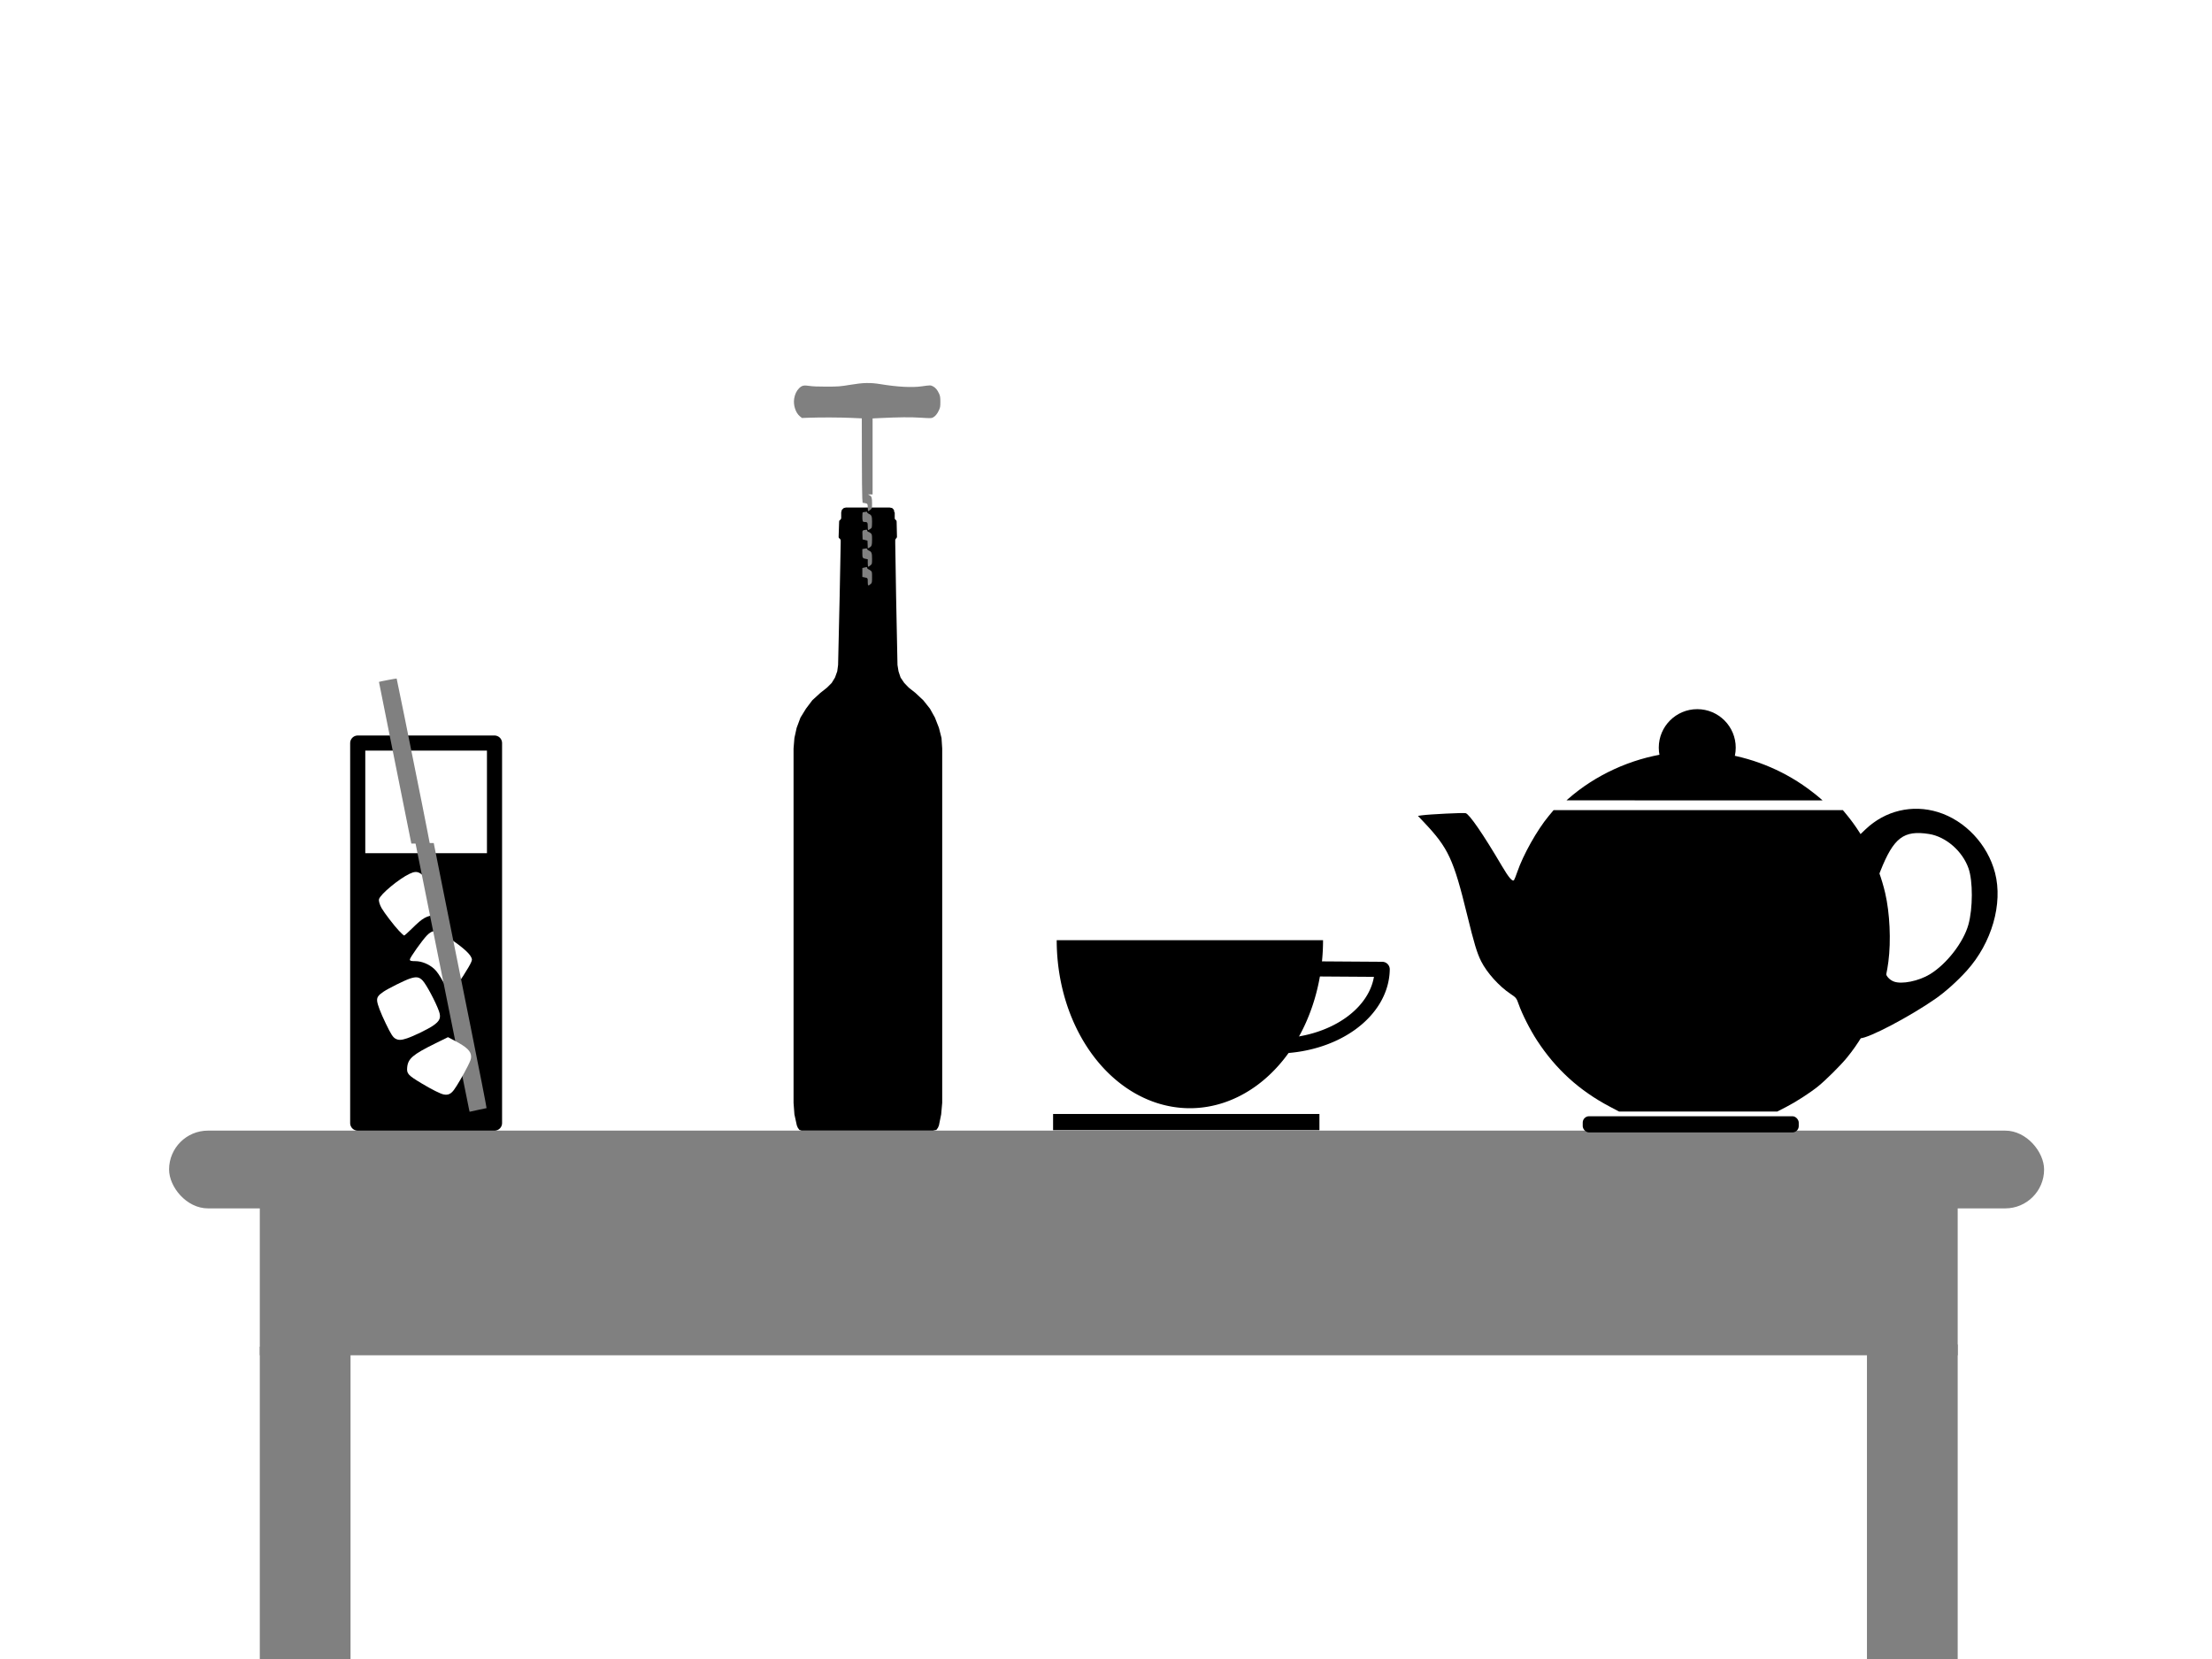 <svg xmlns="http://www.w3.org/2000/svg" viewBox="0 0 1024 768">
<rect width="1024" height="768" id="P009WIImgRct0" fill="#fff"/>

<g style="fill:#808080" transform="translate(0.272,-272.965)">
<rect ry="18" y="796.362" x="78" height="36" width="868" style="fill:#808080;" />
<rect y="818.362" x="120" height="82" width="786" style="fill:#808080;" />
<rect y="896.362" x="120" height="166" width="42" style="fill:#808080;" />
<rect y="895.362" x="864" height="166" width="42" style="fill:#808080;" />
</g>
<circle r="17.814" cy="346.103" cx="785.708" id="path1191" style="fill:#000000;" />
<path d="m 725.909,369.857 c 12.671,-11.121 29.018,-18.617 45.912,-21.053 6.097,-0.879 14.868,-1.119 20.676,-0.566 15.092,1.438 29.486,6.614 41.989,15.099 2.537,1.722 6.107,4.451 8.079,6.176 l 1.145,1.002 -59.273,-0.003 -59.273,-0.003 z" style="fill:#000000;" />
<rect ry="2.947" y="516.739" x="732.692" height="7.5" width="100" style="fill:#000000;" />
<path d="m 863.937,473.75 c 3.652,-7.255 5.984,-13.72 7.603,-21.073 0.912,-4.145 0.991,-4.319 1.244,-2.739 0.299,1.869 1.843,3.626 3.893,4.428 3.622,1.418 11.533,-0.174 16.77,-3.375 7.73,-4.725 15.501,-14.751 17.782,-22.941 2.095,-7.524 2.122,-20.191 0.056,-26.07 -2.809,-7.992 -10.48,-14.665 -18.279,-15.9 -11.707,-1.855 -16.379,1.694 -22.48,17.076 l -1.145,2.887 -1.156,-3.256 c -1.228,-3.458 -4.493,-10.488 -6.462,-13.911 l -1.186,-2.062 3.031,-2.891 c 9.091,-8.669 21.632,-11.651 33.544,-7.976 12.576,3.879 23.012,14.998 26.412,28.139 3.702,14.307 -1.512,32.396 -13.031,45.209 -4.312,4.796 -9.857,9.778 -14.471,13 -11.821,8.256 -31.01,18.347 -34.888,18.347 -0.545,0 0.085,-1.571 2.763,-6.892 z" style="fill:#000000;" />
<path d="m 745.258,512.321 c -14.137,-7.444 -25.04,-17.359 -33.708,-30.655 -3.274,-5.022 -6.941,-12.256 -8.544,-16.858 -0.952,-2.732 -1.168,-3.002 -3.795,-4.752 -5.227,-3.482 -10.89,-9.776 -13.535,-15.042 -1.936,-3.855 -3.247,-8.201 -6.546,-21.7 -6.242,-25.543 -8.686,-30.783 -19.867,-42.599 l -2.864,-3.026 1.803,-0.255 c 3.508,-0.495 19.22,-1.268 20.295,-0.998 1.721,0.432 8.198,9.868 16.763,24.421 3.194,5.427 4.894,7.414 5.63,6.578 0.184,-0.21 0.858,-1.908 1.497,-3.774 2.726,-7.966 9.222,-19.519 14.607,-25.978 l 2.21,-2.651 h 66.958 66.958 l 1.67,2.015 c 8.376,10.107 14.868,23.284 17.917,36.369 2.148,9.219 2.748,22.118 1.479,31.799 -2.1,16.023 -9.003,31.987 -19.219,44.446 -2.94,3.585 -9.831,10.432 -13.336,13.249 -3.773,3.033 -10.269,7.227 -14.799,9.555 l -4.099,2.106 -36.618,-0.009 -36.618,-0.009 -4.241,-2.233 z" style="fill:#000000;" />
<path style="fill:none;stroke:#000000;stroke-width:7;stroke-linejoin:round;" d="m -639.479,-449.283 a 49.301,35.808 0 0 1 49.558,-35.43 49.301,35.808 0 0 1 49.041,35.807 h -49.301 z" transform="rotate(179.951)" />
  <path style="fill:#000000;" d="m 612.477,435.23 a 61.649,77.795 0 0 1 -30.824,67.372 61.649,77.795 0 0 1 -61.649,0 61.649,77.795 0 0 1 -30.824,-67.372" />
<rect style="fill:#000000;" width="123.297" height="7.5" x="487.506" y="515.695" />
<rect style="fill:none;stroke:#000000;stroke-width:7;stroke-linejoin:round;" width="63.327" height="175.925" x="165.599" y="343.987" />
<rect style="fill:#000000;" width="58" height="125" x="168.212" y="394.969"/>
<path style="fill:#808080;" d="m 190.421,390.504 c 0,0 -3.409,-17.092 -7.534,-37.571 -4.125,-20.48 -7.48,-37.25 -7.455,-37.267 0.217,-0.15 8.107,-1.645 8.188,-1.552 0.076,0.087 6.699,32.697 8.132,40.034 0.048,0.246 1.689,8.407 3.648,18.136 1.958,9.729 3.561,18.233 3.561,18.233 l -4.23,0.003 z" />
<path style="fill:#ffffff;" d="m 207.609,458.647 c -0.214,-0.243 -1.127,-1.766 -2.029,-3.384 -2.196,-3.941 -3.274,-5.528 -4.565,-6.718 -2.362,-2.178 -5.756,-3.584 -8.668,-3.593 -2.136,-0.006 -2.609,-0.148 -2.609,-0.784 0,-0.824 5.698,-8.865 7.86,-11.093 2.761,-2.845 4.565,-2.719 9.607,0.673 6.473,4.354 10.038,7.424 10.936,9.414 0.438,0.97 0.439,1.069 0.02,2.163 -0.795,2.083 -6.291,10.643 -8.307,12.939 -0.805,0.917 -1.647,1.06 -2.245,0.382 v 0 z" />
<path style="fill:#ffffff;1" d="m 184.696,430.895 c -2.233,-2.359 -6.824,-8.351 -8.047,-10.503 -0.892,-1.57 -1.401,-3.316 -1.2,-4.118 0.565,-2.249 9.27,-9.481 14.177,-11.777 3.864,-1.808 5.116,-1.09 11.111,6.376 4.906,6.11 6.173,8.636 5.337,10.637 -0.567,1.358 -1.371,1.758 -4.021,2.003 -4.687,0.432 -6.237,1.296 -11.289,6.284 -1.828,1.805 -3.476,3.281 -3.663,3.281 -0.187,0 -1.27,-0.982 -2.406,-2.183 z" />
<path style="fill:#808080;" d="m 217.213,513.909 c -0.104,-0.418 -5.67,-28.001 -12.37,-61.296 -6.7,-33.295 -12.515,-62.362 -12.515,-62.362 l 4.175,0.013 4.286,-0.004 4.551,22.799 c 2.481,12.426 8.036,39.987 12.322,61.25 4.286,21.263 7.696,38.666 7.577,38.674 -0.118,0.007 -1.93,0.389 -4.027,0.849 l -3.812,0.836 z" />
<path style="fill:#ffffff;" d="m 183.236,480.919 c -1.299,-0.643 -2.201,-2.027 -4.684,-7.185 -2.39,-4.964 -3.815,-8.694 -3.962,-10.371 -0.145,-1.66 0.491,-2.602 2.839,-4.205 2.254,-1.538 9.762,-5.283 12.293,-6.131 2.979,-0.998 4.334,-0.793 5.94,0.899 1.686,1.775 6.03,9.924 7.522,14.109 1.106,3.103 0.48,4.623 -2.826,6.853 -2.417,1.631 -8.836,4.746 -11.885,5.767 -2.664,0.893 -3.846,0.952 -5.238,0.263 z" />
<path style="fill:#ffffff;" d="m 205.378,506.649 c -1.49,-0.285 -5.446,-2.268 -10.157,-5.092 -6.356,-3.811 -6.994,-4.514 -6.723,-7.417 0.38,-4.073 2.579,-5.958 12.882,-11.04 l 6.007,-2.964 3.022,1.589 c 5.707,3 7.678,4.903 7.678,7.412 0,1.106 -0.248,1.81 -1.562,4.438 -1.911,3.821 -5.028,9.174 -6.398,10.988 -1.447,1.916 -2.717,2.474 -4.749,2.086 z"/>

<polygon points="289.07,53.789 288.25,56.863 288.25,64.036 287.84,64.855 287.02,65.88 286,66.7 285.79,67.93 285.18,85.965 285.38,87.194 286.41,88.014 286.61,88.014 287.23,89.039 287.64,89.858 287.64,93.548 286.41,156.87 284.56,238.03 283.54,245.61 280.87,252.99 276.98,259.34 271.45,264.88 263.45,271.23 254.03,279.84 246.44,289.88 239.88,300.54 235.38,312.63 232.71,324.72 231.69,337.22 231.69,757.76 232.71,771.49 235.58,784.6 236.81,787.48 238.66,789.93 241.26,790.77 397.06,790.77 401.17,789.93 403.02,787.48 404.25,784.6 406.91,771.49 408.14,757.76 408.14,337.22 407.32,324.72 404.25,312.63 399.53,300.54 393.59,289.88 385.6,279.84 376.38,271.23 368.38,264.88 363.06,259.34 358.75,252.99 356.29,245.61 355.06,238.03 353.42,156.87 352.4,93.548 352.4,89.858 352.6,89.039 353.22,88.014 354.04,87.194 354.45,85.965 354.04,67.93 353.83,66.7 353.01,65.88 351.99,64.855 351.78,64.036 351.78,56.863 351.37,56.863 350.76,53.789 348.71,51.74 345.63,51.124 293.99,51.124 291.33,51.74 " style="fill:#000" transform="matrix(0.39,0,0,0.39,277,215)" />
<path style="fill:#808080;" d="m 401.704,235.012 c 0,-1.755 -0.105,-1.905 -1.492,-2.129 l -0.883,-0.143 -0.161,-2.247 c -0.089,-1.236 -0.173,-10.025 -0.188,-19.532 l -0.026,-17.285 -4.688,-0.213 c -5.247,-0.239 -14.125,-0.28 -19.473,-0.091 l -3.535,0.125 -0.965,-0.775 c -1.97,-1.581 -3.143,-5.215 -2.648,-8.201 0.325,-1.964 1.098,-3.605 2.232,-4.739 1.335,-1.335 2.234,-1.546 4.807,-1.131 1.415,0.228 4.144,0.341 8.019,0.331 5.435,-0.014 6.25,-0.077 10.875,-0.842 6.161,-1.019 9.278,-1.083 14.125,-0.289 7.765,1.273 14.454,1.63 18.875,1.009 4.101,-0.576 4.221,-0.577 5.312,-0.02 1.18,0.602 2.049,1.64 2.863,3.421 0.466,1.019 0.566,1.676 0.569,3.736 0.003,2.219 -0.075,2.669 -0.697,4 -0.775,1.66 -1.669,2.723 -2.779,3.302 -0.646,0.337 -1.31,0.345 -5.625,0.066 -4.673,-0.302 -10.005,-0.253 -18.923,0.175 l -3.345,0.16 v 17.586 17.586 l -1.062,0.01 -1.062,0.01 0.681,0.37 c 1.018,0.552 1.194,1.097 1.194,3.697 0,2.339 -0.01,2.378 -0.769,3.016 -0.423,0.356 -0.873,0.647 -1,0.647 -0.127,2e-5 -0.231,-0.725 -0.231,-1.61 z"/>
<path style="fill:#808080;" d="m 401.704,243.652 c 0,-1.843 -0.142,-2.016 -1.661,-2.026 -0.705,-0.005 -0.839,-0.428 -0.839,-2.649 0,-1.407 0.083,-1.855 0.344,-1.855 0.189,0 0.695,-0.07 1.125,-0.156 0.598,-0.12 0.781,-0.068 0.781,0.22 0,0.207 0.342,0.518 0.76,0.691 1.253,0.519 1.49,1.1 1.49,3.656 0,1.264 -0.07,2.481 -0.155,2.704 -0.135,0.351 -1.314,1.136 -1.707,1.136 -0.076,0 -0.137,-0.774 -0.137,-1.721 z" />
<path style="fill:#808080;" d="m 401.652,252.072 -0.073,-1.802 -1.125,-0.272 -1.125,-0.272 -0.073,-2.055 c -0.078,-2.206 -0.119,-2.134 1.385,-2.394 0.677,-0.117 0.812,-0.062 0.812,0.326 0,0.277 0.231,0.525 0.567,0.609 0.312,0.078 0.818,0.376 1.125,0.662 0.501,0.467 0.558,0.759 0.558,2.901 0,2.642 -0.176,3.169 -1.246,3.722 l -0.732,0.378 z" />
<path style="fill:#808080;" d="m 401.704,260.634 v -1.739 l -0.938,-0.169 c -1.447,-0.261 -1.562,-0.453 -1.562,-2.603 v -1.938 l 0.781,-0.156 c 1.162,-0.232 1.469,-0.193 1.469,0.188 0,0.19 0.342,0.486 0.76,0.659 1.267,0.525 1.49,1.091 1.49,3.779 0,2.398 -0.008,2.429 -0.769,3.069 -0.423,0.356 -0.873,0.647 -1,0.647 -0.127,0 -0.231,-0.782 -0.231,-1.739 z" />
<path style="fill:#808080;" d="m 401.704,269.381 c 0,-1.866 0.066,-1.782 -1.688,-2.135 l -0.812,-0.164 v -2.063 -2.063 l 1.125,-0.257 c 1.011,-0.231 1.125,-0.212 1.125,0.191 0,0.247 0.216,0.517 0.479,0.601 0.264,0.084 0.77,0.381 1.125,0.66 0.619,0.487 0.646,0.613 0.646,3.071 0,2.342 -0.049,2.607 -0.562,3.07 -1.234,1.111 -1.438,0.982 -1.438,-0.91 z" />

</svg>